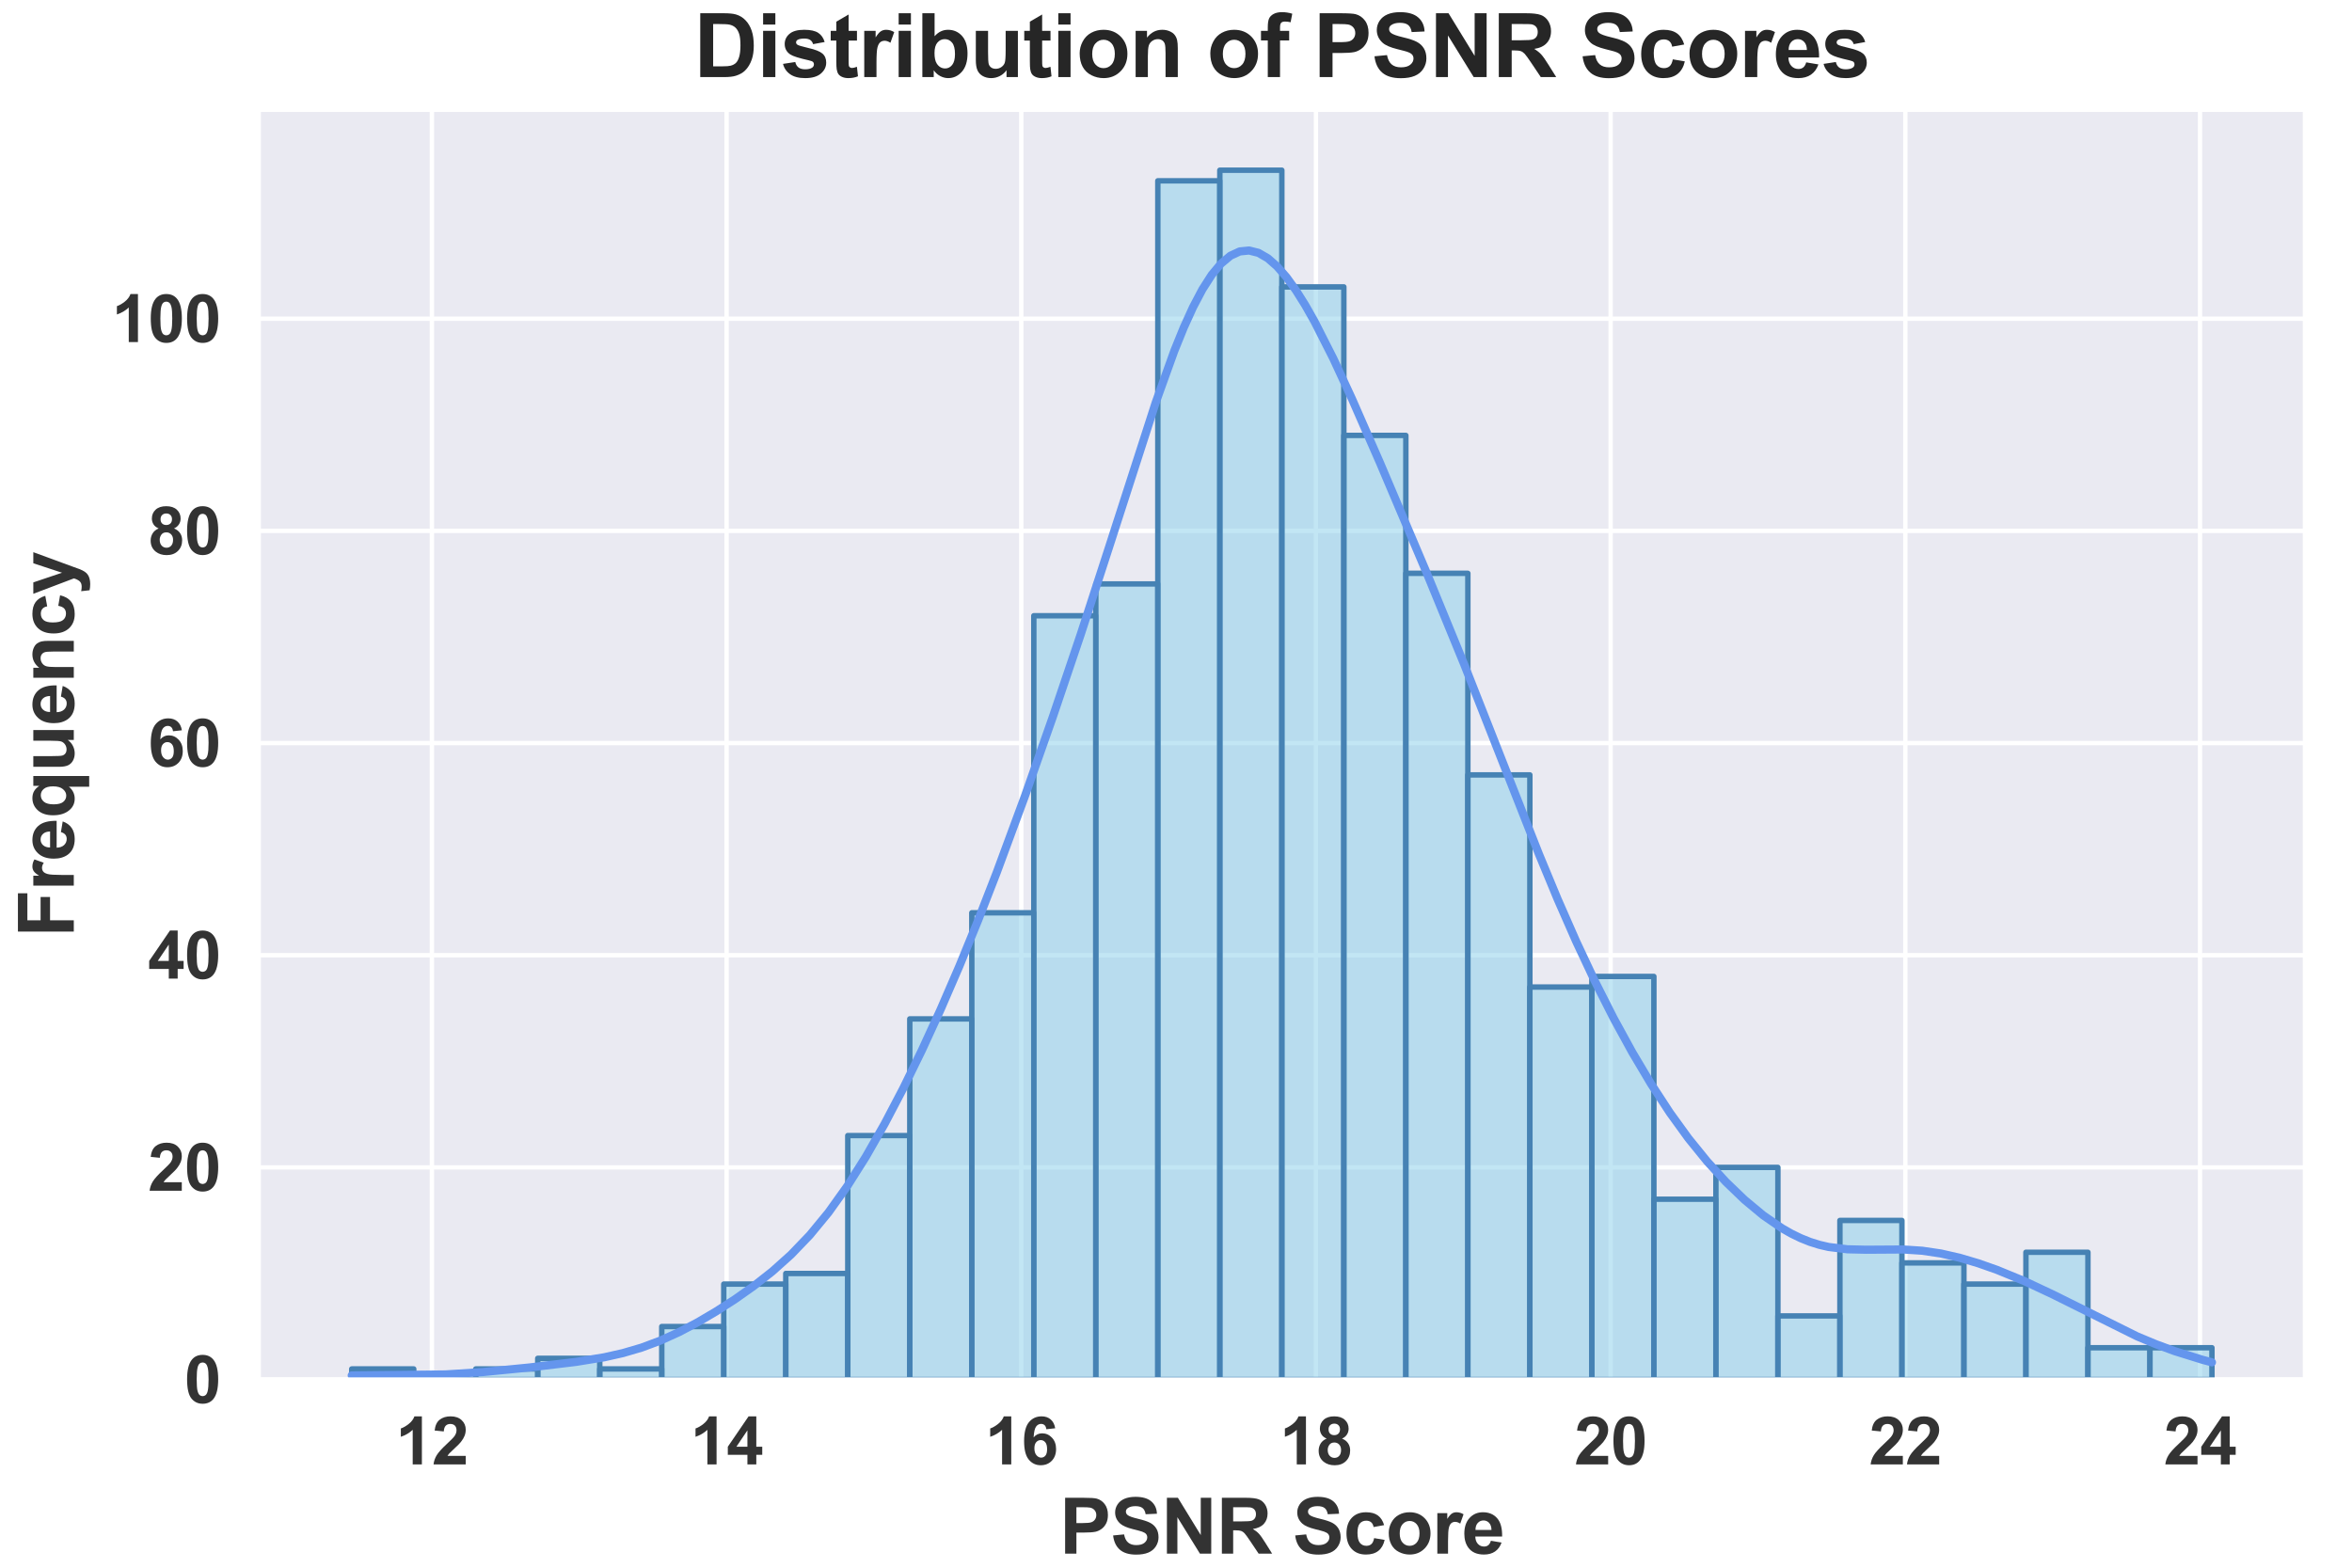 <?xml version="1.0" encoding="utf-8" standalone="no"?>
<!DOCTYPE svg PUBLIC "-//W3C//DTD SVG 1.1//EN"
  "http://www.w3.org/Graphics/SVG/1.1/DTD/svg11.dtd">
<svg xmlns:xlink="http://www.w3.org/1999/xlink" width="432pt" height="288pt" viewBox="0 0 432 288" xmlns="http://www.w3.org/2000/svg" version="1.1">
 <defs>
  <style type="text/css">*{stroke-linejoin: round; stroke-linecap: butt}</style>
 </defs>
 <g id="figure_1">
  <g id="patch_1">
   <path d="M 0 288 
L 432 288 
L 432 0 
L 0 0 
z
" style="fill: #ffffff"/>
  </g>
  <g id="axes_1">
   <g id="patch_2">
    <path d="M 47.52 253.44 
L 423.36 253.44 
L 423.36 20.16 
L 47.52 20.16 
z
" style="fill: #eaeaf2"/>
   </g>
   <g id="matplotlib.axis_1">
    <g id="xtick_1">
     <g id="line2d_1">
      <path d="M 79.326 253.44 
L 79.326 20.16 
" clip-path="url(#p039b21b99e)" style="fill: none; stroke: #ffffff; stroke-width: 0.8; stroke-linecap: round"/>
     </g>
     <g id="text_1">
      <!-- 12 -->
      <g style="fill: #333333" transform="translate(72.652 269.029) scale(0.12 -0.12)">
       <defs>
        <path id="Arial-BoldMT-31" d="M 2519 0 
L 1641 0 
L 1641 3309 
Q 1159 2859 506 2644 
L 506 3441 
Q 850 3553 1253 3867 
Q 1656 4181 1806 4600 
L 2519 4600 
L 2519 0 
z
" transform="scale(0.016)"/>
        <path id="Arial-BoldMT-32" d="M 3238 816 
L 3238 0 
L 159 0 
Q 209 463 459 877 
Q 709 1291 1447 1975 
Q 2041 2528 2175 2725 
Q 2356 2997 2356 3263 
Q 2356 3556 2198 3714 
Q 2041 3872 1763 3872 
Q 1488 3872 1325 3706 
Q 1163 3541 1138 3156 
L 263 3244 
Q 341 3969 753 4284 
Q 1166 4600 1784 4600 
Q 2463 4600 2850 4234 
Q 3238 3869 3238 3325 
Q 3238 3016 3127 2736 
Q 3016 2456 2775 2150 
Q 2616 1947 2200 1565 
Q 1784 1184 1673 1059 
Q 1563 934 1494 816 
L 3238 816 
z
" transform="scale(0.016)"/>
       </defs>
       <use xlink:href="#Arial-BoldMT-31"/>
       <use xlink:href="#Arial-BoldMT-32" x="55.615"/>
      </g>
     </g>
    </g>
    <g id="xtick_2">
     <g id="line2d_2">
      <path d="M 133.452 253.44 
L 133.452 20.16 
" clip-path="url(#p039b21b99e)" style="fill: none; stroke: #ffffff; stroke-width: 0.8; stroke-linecap: round"/>
     </g>
     <g id="text_2">
      <!-- 14 -->
      <g style="fill: #333333" transform="translate(126.778 269.029) scale(0.12 -0.12)">
       <defs>
        <path id="Arial-BoldMT-34" d="M 1994 0 
L 1994 922 
L 119 922 
L 119 1691 
L 2106 4600 
L 2844 4600 
L 2844 1694 
L 3413 1694 
L 3413 922 
L 2844 922 
L 2844 0 
L 1994 0 
z
M 1994 1694 
L 1994 3259 
L 941 1694 
L 1994 1694 
z
" transform="scale(0.016)"/>
       </defs>
       <use xlink:href="#Arial-BoldMT-31"/>
       <use xlink:href="#Arial-BoldMT-34" x="55.615"/>
      </g>
     </g>
    </g>
    <g id="xtick_3">
     <g id="line2d_3">
      <path d="M 187.578 253.44 
L 187.578 20.16 
" clip-path="url(#p039b21b99e)" style="fill: none; stroke: #ffffff; stroke-width: 0.8; stroke-linecap: round"/>
     </g>
     <g id="text_3">
      <!-- 16 -->
      <g style="fill: #333333" transform="translate(180.905 269.029) scale(0.12 -0.12)">
       <defs>
        <path id="Arial-BoldMT-36" d="M 3247 3459 
L 2397 3366 
Q 2366 3628 2234 3753 
Q 2103 3878 1894 3878 
Q 1616 3878 1423 3628 
Q 1231 3378 1181 2588 
Q 1509 2975 1997 2975 
Q 2547 2975 2939 2556 
Q 3331 2138 3331 1475 
Q 3331 772 2918 347 
Q 2506 -78 1859 -78 
Q 1166 -78 719 461 
Q 272 1000 272 2228 
Q 272 3488 737 4044 
Q 1203 4600 1947 4600 
Q 2469 4600 2811 4308 
Q 3153 4016 3247 3459 
z
M 1256 1544 
Q 1256 1116 1453 883 
Q 1650 650 1903 650 
Q 2147 650 2309 840 
Q 2472 1031 2472 1466 
Q 2472 1913 2297 2120 
Q 2122 2328 1859 2328 
Q 1606 2328 1431 2129 
Q 1256 1931 1256 1544 
z
" transform="scale(0.016)"/>
       </defs>
       <use xlink:href="#Arial-BoldMT-31"/>
       <use xlink:href="#Arial-BoldMT-36" x="55.615"/>
      </g>
     </g>
    </g>
    <g id="xtick_4">
     <g id="line2d_4">
      <path d="M 241.704 253.44 
L 241.704 20.16 
" clip-path="url(#p039b21b99e)" style="fill: none; stroke: #ffffff; stroke-width: 0.8; stroke-linecap: round"/>
     </g>
     <g id="text_4">
      <!-- 18 -->
      <g style="fill: #333333" transform="translate(235.031 269.029) scale(0.12 -0.12)">
       <defs>
        <path id="Arial-BoldMT-38" d="M 1025 2472 
Q 684 2616 529 2867 
Q 375 3119 375 3419 
Q 375 3931 733 4265 
Q 1091 4600 1750 4600 
Q 2403 4600 2764 4265 
Q 3125 3931 3125 3419 
Q 3125 3100 2959 2851 
Q 2794 2603 2494 2472 
Q 2875 2319 3073 2025 
Q 3272 1731 3272 1347 
Q 3272 713 2867 316 
Q 2463 -81 1791 -81 
Q 1166 -81 750 247 
Q 259 634 259 1309 
Q 259 1681 443 1992 
Q 628 2303 1025 2472 
z
M 1206 3356 
Q 1206 3094 1354 2947 
Q 1503 2800 1750 2800 
Q 2000 2800 2150 2948 
Q 2300 3097 2300 3359 
Q 2300 3606 2151 3754 
Q 2003 3903 1759 3903 
Q 1506 3903 1356 3753 
Q 1206 3603 1206 3356 
z
M 1125 1394 
Q 1125 1031 1311 828 
Q 1497 625 1775 625 
Q 2047 625 2225 820 
Q 2403 1016 2403 1384 
Q 2403 1706 2222 1901 
Q 2041 2097 1763 2097 
Q 1441 2097 1283 1875 
Q 1125 1653 1125 1394 
z
" transform="scale(0.016)"/>
       </defs>
       <use xlink:href="#Arial-BoldMT-31"/>
       <use xlink:href="#Arial-BoldMT-38" x="55.615"/>
      </g>
     </g>
    </g>
    <g id="xtick_5">
     <g id="line2d_5">
      <path d="M 295.83 253.44 
L 295.83 20.16 
" clip-path="url(#p039b21b99e)" style="fill: none; stroke: #ffffff; stroke-width: 0.8; stroke-linecap: round"/>
     </g>
     <g id="text_5">
      <!-- 20 -->
      <g style="fill: #333333" transform="translate(289.157 269.029) scale(0.12 -0.12)">
       <defs>
        <path id="Arial-BoldMT-30" d="M 1756 4600 
Q 2422 4600 2797 4125 
Q 3244 3563 3244 2259 
Q 3244 959 2794 391 
Q 2422 -78 1756 -78 
Q 1088 -78 678 436 
Q 269 950 269 2269 
Q 269 3563 719 4131 
Q 1091 4600 1756 4600 
z
M 1756 3872 
Q 1597 3872 1472 3770 
Q 1347 3669 1278 3406 
Q 1188 3066 1188 2259 
Q 1188 1453 1269 1151 
Q 1350 850 1473 750 
Q 1597 650 1756 650 
Q 1916 650 2041 751 
Q 2166 853 2234 1116 
Q 2325 1453 2325 2259 
Q 2325 3066 2244 3367 
Q 2163 3669 2039 3770 
Q 1916 3872 1756 3872 
z
" transform="scale(0.016)"/>
       </defs>
       <use xlink:href="#Arial-BoldMT-32"/>
       <use xlink:href="#Arial-BoldMT-30" x="55.615"/>
      </g>
     </g>
    </g>
    <g id="xtick_6">
     <g id="line2d_6">
      <path d="M 349.956 253.44 
L 349.956 20.16 
" clip-path="url(#p039b21b99e)" style="fill: none; stroke: #ffffff; stroke-width: 0.8; stroke-linecap: round"/>
     </g>
     <g id="text_6">
      <!-- 22 -->
      <g style="fill: #333333" transform="translate(343.283 269.029) scale(0.12 -0.12)">
       <use xlink:href="#Arial-BoldMT-32"/>
       <use xlink:href="#Arial-BoldMT-32" x="55.615"/>
      </g>
     </g>
    </g>
    <g id="xtick_7">
     <g id="line2d_7">
      <path d="M 404.082 253.44 
L 404.082 20.16 
" clip-path="url(#p039b21b99e)" style="fill: none; stroke: #ffffff; stroke-width: 0.8; stroke-linecap: round"/>
     </g>
     <g id="text_7">
      <!-- 24 -->
      <g style="fill: #333333" transform="translate(397.409 269.029) scale(0.12 -0.12)">
       <use xlink:href="#Arial-BoldMT-32"/>
       <use xlink:href="#Arial-BoldMT-34" x="55.615"/>
      </g>
     </g>
    </g>
    <g id="text_8">
     <!-- PSNR Score -->
     <g style="fill: #333333" transform="translate(194.592 285.418) scale(0.14 -0.14)">
      <defs>
       <path id="Arial-BoldMT-50" d="M 466 0 
L 466 4581 
L 1950 4581 
Q 2794 4581 3050 4513 
Q 3444 4409 3709 4064 
Q 3975 3719 3975 3172 
Q 3975 2750 3822 2462 
Q 3669 2175 3433 2011 
Q 3197 1847 2953 1794 
Q 2622 1728 1994 1728 
L 1391 1728 
L 1391 0 
L 466 0 
z
M 1391 3806 
L 1391 2506 
L 1897 2506 
Q 2444 2506 2628 2578 
Q 2813 2650 2917 2803 
Q 3022 2956 3022 3159 
Q 3022 3409 2875 3571 
Q 2728 3734 2503 3775 
Q 2338 3806 1838 3806 
L 1391 3806 
z
" transform="scale(0.016)"/>
       <path id="Arial-BoldMT-53" d="M 231 1491 
L 1131 1578 
Q 1213 1125 1461 912 
Q 1709 700 2131 700 
Q 2578 700 2804 889 
Q 3031 1078 3031 1331 
Q 3031 1494 2936 1608 
Q 2841 1722 2603 1806 
Q 2441 1863 1863 2006 
Q 1119 2191 819 2459 
Q 397 2838 397 3381 
Q 397 3731 595 4036 
Q 794 4341 1167 4500 
Q 1541 4659 2069 4659 
Q 2931 4659 3367 4281 
Q 3803 3903 3825 3272 
L 2900 3231 
Q 2841 3584 2645 3739 
Q 2450 3894 2059 3894 
Q 1656 3894 1428 3728 
Q 1281 3622 1281 3444 
Q 1281 3281 1419 3166 
Q 1594 3019 2269 2859 
Q 2944 2700 3267 2529 
Q 3591 2359 3773 2064 
Q 3956 1769 3956 1334 
Q 3956 941 3737 597 
Q 3519 253 3119 86 
Q 2719 -81 2122 -81 
Q 1253 -81 787 320 
Q 322 722 231 1491 
z
" transform="scale(0.016)"/>
       <path id="Arial-BoldMT-4e" d="M 475 0 
L 475 4581 
L 1375 4581 
L 3250 1522 
L 3250 4581 
L 4109 4581 
L 4109 0 
L 3181 0 
L 1334 2988 
L 1334 0 
L 475 0 
z
" transform="scale(0.016)"/>
       <path id="Arial-BoldMT-52" d="M 469 0 
L 469 4581 
L 2416 4581 
Q 3150 4581 3483 4457 
Q 3816 4334 4016 4018 
Q 4216 3703 4216 3297 
Q 4216 2781 3912 2445 
Q 3609 2109 3006 2022 
Q 3306 1847 3501 1637 
Q 3697 1428 4028 894 
L 4588 0 
L 3481 0 
L 2813 997 
Q 2456 1531 2325 1670 
Q 2194 1809 2047 1861 
Q 1900 1913 1581 1913 
L 1394 1913 
L 1394 0 
L 469 0 
z
M 1394 2644 
L 2078 2644 
Q 2744 2644 2909 2700 
Q 3075 2756 3169 2893 
Q 3263 3031 3263 3238 
Q 3263 3469 3139 3611 
Q 3016 3753 2791 3791 
Q 2678 3806 2116 3806 
L 1394 3806 
L 1394 2644 
z
" transform="scale(0.016)"/>
       <path id="Arial-BoldMT-20" transform="scale(0.016)"/>
       <path id="Arial-BoldMT-63" d="M 3353 2338 
L 2488 2181 
Q 2444 2441 2289 2572 
Q 2134 2703 1888 2703 
Q 1559 2703 1364 2476 
Q 1169 2250 1169 1719 
Q 1169 1128 1367 884 
Q 1566 641 1900 641 
Q 2150 641 2309 783 
Q 2469 925 2534 1272 
L 3397 1125 
Q 3263 531 2881 228 
Q 2500 -75 1859 -75 
Q 1131 -75 698 384 
Q 266 844 266 1656 
Q 266 2478 700 2936 
Q 1134 3394 1875 3394 
Q 2481 3394 2839 3133 
Q 3197 2872 3353 2338 
z
" transform="scale(0.016)"/>
       <path id="Arial-BoldMT-6f" d="M 256 1706 
Q 256 2144 472 2553 
Q 688 2963 1083 3178 
Q 1478 3394 1966 3394 
Q 2719 3394 3200 2905 
Q 3681 2416 3681 1669 
Q 3681 916 3195 420 
Q 2709 -75 1972 -75 
Q 1516 -75 1102 131 
Q 688 338 472 736 
Q 256 1134 256 1706 
z
M 1156 1659 
Q 1156 1166 1390 903 
Q 1625 641 1969 641 
Q 2313 641 2545 903 
Q 2778 1166 2778 1666 
Q 2778 2153 2545 2415 
Q 2313 2678 1969 2678 
Q 1625 2678 1390 2415 
Q 1156 2153 1156 1659 
z
" transform="scale(0.016)"/>
       <path id="Arial-BoldMT-72" d="M 1300 0 
L 422 0 
L 422 3319 
L 1238 3319 
L 1238 2847 
Q 1447 3181 1614 3287 
Q 1781 3394 1994 3394 
Q 2294 3394 2572 3228 
L 2300 2463 
Q 2078 2606 1888 2606 
Q 1703 2606 1575 2504 
Q 1447 2403 1373 2137 
Q 1300 1872 1300 1025 
L 1300 0 
z
" transform="scale(0.016)"/>
       <path id="Arial-BoldMT-65" d="M 2381 1056 
L 3256 909 
Q 3088 428 2723 176 
Q 2359 -75 1813 -75 
Q 947 -75 531 491 
Q 203 944 203 1634 
Q 203 2459 634 2926 
Q 1066 3394 1725 3394 
Q 2466 3394 2894 2905 
Q 3322 2416 3303 1406 
L 1103 1406 
Q 1113 1016 1316 798 
Q 1519 581 1822 581 
Q 2028 581 2168 693 
Q 2309 806 2381 1056 
z
M 2431 1944 
Q 2422 2325 2234 2523 
Q 2047 2722 1778 2722 
Q 1491 2722 1303 2513 
Q 1116 2303 1119 1944 
L 2431 1944 
z
" transform="scale(0.016)"/>
      </defs>
      <use xlink:href="#Arial-BoldMT-50"/>
      <use xlink:href="#Arial-BoldMT-53" x="66.699"/>
      <use xlink:href="#Arial-BoldMT-4e" x="133.398"/>
      <use xlink:href="#Arial-BoldMT-52" x="205.615"/>
      <use xlink:href="#Arial-BoldMT-20" x="277.832"/>
      <use xlink:href="#Arial-BoldMT-53" x="305.615"/>
      <use xlink:href="#Arial-BoldMT-63" x="372.314"/>
      <use xlink:href="#Arial-BoldMT-6f" x="427.93"/>
      <use xlink:href="#Arial-BoldMT-72" x="489.014"/>
      <use xlink:href="#Arial-BoldMT-65" x="527.93"/>
     </g>
    </g>
   </g>
   <g id="matplotlib.axis_2">
    <g id="ytick_1">
     <g id="line2d_8">
      <path d="M 47.52 253.44 
L 423.36 253.44 
" clip-path="url(#p039b21b99e)" style="fill: none; stroke: #ffffff; stroke-width: 0.8; stroke-linecap: round"/>
     </g>
     <g id="text_9">
      <!-- 0 -->
      <g style="fill: #333333" transform="translate(33.847 257.735) scale(0.12 -0.12)">
       <use xlink:href="#Arial-BoldMT-30"/>
      </g>
     </g>
    </g>
    <g id="ytick_2">
     <g id="line2d_9">
      <path d="M 47.52 214.463 
L 423.36 214.463 
" clip-path="url(#p039b21b99e)" style="fill: none; stroke: #ffffff; stroke-width: 0.8; stroke-linecap: round"/>
     </g>
     <g id="text_10">
      <!-- 20 -->
      <g style="fill: #333333" transform="translate(27.174 218.757) scale(0.12 -0.12)">
       <use xlink:href="#Arial-BoldMT-32"/>
       <use xlink:href="#Arial-BoldMT-30" x="55.615"/>
      </g>
     </g>
    </g>
    <g id="ytick_3">
     <g id="line2d_10">
      <path d="M 47.52 175.485 
L 423.36 175.485 
" clip-path="url(#p039b21b99e)" style="fill: none; stroke: #ffffff; stroke-width: 0.8; stroke-linecap: round"/>
     </g>
     <g id="text_11">
      <!-- 40 -->
      <g style="fill: #333333" transform="translate(27.174 179.78) scale(0.12 -0.12)">
       <use xlink:href="#Arial-BoldMT-34"/>
       <use xlink:href="#Arial-BoldMT-30" x="55.615"/>
      </g>
     </g>
    </g>
    <g id="ytick_4">
     <g id="line2d_11">
      <path d="M 47.52 136.508 
L 423.36 136.508 
" clip-path="url(#p039b21b99e)" style="fill: none; stroke: #ffffff; stroke-width: 0.8; stroke-linecap: round"/>
     </g>
     <g id="text_12">
      <!-- 60 -->
      <g style="fill: #333333" transform="translate(27.174 140.802) scale(0.12 -0.12)">
       <use xlink:href="#Arial-BoldMT-36"/>
       <use xlink:href="#Arial-BoldMT-30" x="55.615"/>
      </g>
     </g>
    </g>
    <g id="ytick_5">
     <g id="line2d_12">
      <path d="M 47.52 97.53 
L 423.36 97.53 
" clip-path="url(#p039b21b99e)" style="fill: none; stroke: #ffffff; stroke-width: 0.8; stroke-linecap: round"/>
     </g>
     <g id="text_13">
      <!-- 80 -->
      <g style="fill: #333333" transform="translate(27.174 101.825) scale(0.12 -0.12)">
       <use xlink:href="#Arial-BoldMT-38"/>
       <use xlink:href="#Arial-BoldMT-30" x="55.615"/>
      </g>
     </g>
    </g>
    <g id="ytick_6">
     <g id="line2d_13">
      <path d="M 47.52 58.553 
L 423.36 58.553 
" clip-path="url(#p039b21b99e)" style="fill: none; stroke: #ffffff; stroke-width: 0.8; stroke-linecap: round"/>
     </g>
     <g id="text_14">
      <!-- 100 -->
      <g style="fill: #333333" transform="translate(20.501 62.847) scale(0.12 -0.12)">
       <use xlink:href="#Arial-BoldMT-31"/>
       <use xlink:href="#Arial-BoldMT-30" x="55.615"/>
       <use xlink:href="#Arial-BoldMT-30" x="111.23"/>
      </g>
     </g>
    </g>
    <g id="text_15">
     <!-- Frequency -->
     <g style="fill: #333333" transform="translate(13.554 172.197) rotate(-90) scale(0.14 -0.14)">
      <defs>
       <path id="Arial-BoldMT-46" d="M 472 0 
L 472 4581 
L 3613 4581 
L 3613 3806 
L 1397 3806 
L 1397 2722 
L 3309 2722 
L 3309 1947 
L 1397 1947 
L 1397 0 
L 472 0 
z
" transform="scale(0.016)"/>
       <path id="Arial-BoldMT-71" d="M 2628 -1263 
L 2628 406 
Q 2456 184 2200 54 
Q 1944 -75 1647 -75 
Q 1081 -75 716 350 
Q 284 847 284 1697 
Q 284 2497 689 2945 
Q 1094 3394 1694 3394 
Q 2025 3394 2267 3253 
Q 2509 3113 2697 2828 
L 2697 3319 
L 3506 3319 
L 3506 -1263 
L 2628 -1263 
z
M 2656 1700 
Q 2656 2209 2448 2457 
Q 2241 2706 1928 2706 
Q 1609 2706 1395 2453 
Q 1181 2200 1181 1650 
Q 1181 1103 1387 861 
Q 1594 619 1897 619 
Q 2200 619 2428 891 
Q 2656 1163 2656 1700 
z
" transform="scale(0.016)"/>
       <path id="Arial-BoldMT-75" d="M 2644 0 
L 2644 497 
Q 2463 231 2167 78 
Q 1872 -75 1544 -75 
Q 1209 -75 943 72 
Q 678 219 559 484 
Q 441 750 441 1219 
L 441 3319 
L 1319 3319 
L 1319 1794 
Q 1319 1094 1367 936 
Q 1416 778 1544 686 
Q 1672 594 1869 594 
Q 2094 594 2272 717 
Q 2450 841 2515 1023 
Q 2581 1206 2581 1919 
L 2581 3319 
L 3459 3319 
L 3459 0 
L 2644 0 
z
" transform="scale(0.016)"/>
       <path id="Arial-BoldMT-6e" d="M 3478 0 
L 2600 0 
L 2600 1694 
Q 2600 2231 2544 2389 
Q 2488 2547 2361 2634 
Q 2234 2722 2056 2722 
Q 1828 2722 1647 2597 
Q 1466 2472 1398 2265 
Q 1331 2059 1331 1503 
L 1331 0 
L 453 0 
L 453 3319 
L 1269 3319 
L 1269 2831 
Q 1703 3394 2363 3394 
Q 2653 3394 2893 3289 
Q 3134 3184 3257 3021 
Q 3381 2859 3429 2653 
Q 3478 2447 3478 2063 
L 3478 0 
z
" transform="scale(0.016)"/>
       <path id="Arial-BoldMT-79" d="M 44 3319 
L 978 3319 
L 1772 963 
L 2547 3319 
L 3456 3319 
L 2284 125 
L 2075 -453 
Q 1959 -744 1854 -897 
Q 1750 -1050 1614 -1145 
Q 1478 -1241 1279 -1294 
Q 1081 -1347 831 -1347 
Q 578 -1347 334 -1294 
L 256 -606 
Q 463 -647 628 -647 
Q 934 -647 1081 -467 
Q 1228 -288 1306 -9 
L 44 3319 
z
" transform="scale(0.016)"/>
      </defs>
      <use xlink:href="#Arial-BoldMT-46"/>
      <use xlink:href="#Arial-BoldMT-72" x="61.084"/>
      <use xlink:href="#Arial-BoldMT-65" x="100"/>
      <use xlink:href="#Arial-BoldMT-71" x="155.615"/>
      <use xlink:href="#Arial-BoldMT-75" x="216.699"/>
      <use xlink:href="#Arial-BoldMT-65" x="277.783"/>
      <use xlink:href="#Arial-BoldMT-6e" x="333.398"/>
      <use xlink:href="#Arial-BoldMT-63" x="394.482"/>
      <use xlink:href="#Arial-BoldMT-79" x="450.098"/>
     </g>
    </g>
   </g>
   <g id="patch_3">
    <path d="M 64.604 253.44 
L 75.993 253.44 
L 75.993 251.491 
L 64.604 251.491 
z
" clip-path="url(#p039b21b99e)" style="fill: #87ceeb; fill-opacity: 0.5; stroke: #4682b4; stroke-linejoin: miter"/>
   </g>
   <g id="patch_4">
    <path d="M 75.993 253.44 
L 87.382 253.44 
L 87.382 253.44 
L 75.993 253.44 
z
" clip-path="url(#p039b21b99e)" style="fill: #87ceeb; fill-opacity: 0.5; stroke: #4682b4; stroke-linejoin: miter"/>
   </g>
   <g id="patch_5">
    <path d="M 87.382 253.44 
L 98.771 253.44 
L 98.771 251.491 
L 87.382 251.491 
z
" clip-path="url(#p039b21b99e)" style="fill: #87ceeb; fill-opacity: 0.5; stroke: #4682b4; stroke-linejoin: miter"/>
   </g>
   <g id="patch_6">
    <path d="M 98.771 253.44 
L 110.16 253.44 
L 110.16 249.542 
L 98.771 249.542 
z
" clip-path="url(#p039b21b99e)" style="fill: #87ceeb; fill-opacity: 0.5; stroke: #4682b4; stroke-linejoin: miter"/>
   </g>
   <g id="patch_7">
    <path d="M 110.16 253.44 
L 121.549 253.44 
L 121.549 251.491 
L 110.16 251.491 
z
" clip-path="url(#p039b21b99e)" style="fill: #87ceeb; fill-opacity: 0.5; stroke: #4682b4; stroke-linejoin: miter"/>
   </g>
   <g id="patch_8">
    <path d="M 121.549 253.44 
L 132.938 253.44 
L 132.938 243.696 
L 121.549 243.696 
z
" clip-path="url(#p039b21b99e)" style="fill: #87ceeb; fill-opacity: 0.5; stroke: #4682b4; stroke-linejoin: miter"/>
   </g>
   <g id="patch_9">
    <path d="M 132.938 253.44 
L 144.327 253.44 
L 144.327 235.9 
L 132.938 235.9 
z
" clip-path="url(#p039b21b99e)" style="fill: #87ceeb; fill-opacity: 0.5; stroke: #4682b4; stroke-linejoin: miter"/>
   </g>
   <g id="patch_10">
    <path d="M 144.327 253.44 
L 155.716 253.44 
L 155.716 233.951 
L 144.327 233.951 
z
" clip-path="url(#p039b21b99e)" style="fill: #87ceeb; fill-opacity: 0.5; stroke: #4682b4; stroke-linejoin: miter"/>
   </g>
   <g id="patch_11">
    <path d="M 155.716 253.44 
L 167.105 253.44 
L 167.105 208.616 
L 155.716 208.616 
z
" clip-path="url(#p039b21b99e)" style="fill: #87ceeb; fill-opacity: 0.5; stroke: #4682b4; stroke-linejoin: miter"/>
   </g>
   <g id="patch_12">
    <path d="M 167.105 253.44 
L 178.495 253.44 
L 178.495 187.178 
L 167.105 187.178 
z
" clip-path="url(#p039b21b99e)" style="fill: #87ceeb; fill-opacity: 0.5; stroke: #4682b4; stroke-linejoin: miter"/>
   </g>
   <g id="patch_13">
    <path d="M 178.495 253.44 
L 189.884 253.44 
L 189.884 167.69 
L 178.495 167.69 
z
" clip-path="url(#p039b21b99e)" style="fill: #87ceeb; fill-opacity: 0.5; stroke: #4682b4; stroke-linejoin: miter"/>
   </g>
   <g id="patch_14">
    <path d="M 189.884 253.44 
L 201.273 253.44 
L 201.273 113.121 
L 189.884 113.121 
z
" clip-path="url(#p039b21b99e)" style="fill: #87ceeb; fill-opacity: 0.5; stroke: #4682b4; stroke-linejoin: miter"/>
   </g>
   <g id="patch_15">
    <path d="M 201.273 253.44 
L 212.662 253.44 
L 212.662 107.275 
L 201.273 107.275 
z
" clip-path="url(#p039b21b99e)" style="fill: #87ceeb; fill-opacity: 0.5; stroke: #4682b4; stroke-linejoin: miter"/>
   </g>
   <g id="patch_16">
    <path d="M 212.662 253.44 
L 224.051 253.44 
L 224.051 33.217 
L 212.662 33.217 
z
" clip-path="url(#p039b21b99e)" style="fill: #87ceeb; fill-opacity: 0.5; stroke: #4682b4; stroke-linejoin: miter"/>
   </g>
   <g id="patch_17">
    <path d="M 224.051 253.44 
L 235.44 253.44 
L 235.44 31.269 
L 224.051 31.269 
z
" clip-path="url(#p039b21b99e)" style="fill: #87ceeb; fill-opacity: 0.5; stroke: #4682b4; stroke-linejoin: miter"/>
   </g>
   <g id="patch_18">
    <path d="M 235.44 253.44 
L 246.829 253.44 
L 246.829 52.706 
L 235.44 52.706 
z
" clip-path="url(#p039b21b99e)" style="fill: #87ceeb; fill-opacity: 0.5; stroke: #4682b4; stroke-linejoin: miter"/>
   </g>
   <g id="patch_19">
    <path d="M 246.829 253.44 
L 258.218 253.44 
L 258.218 79.99 
L 246.829 79.99 
z
" clip-path="url(#p039b21b99e)" style="fill: #87ceeb; fill-opacity: 0.5; stroke: #4682b4; stroke-linejoin: miter"/>
   </g>
   <g id="patch_20">
    <path d="M 258.218 253.44 
L 269.607 253.44 
L 269.607 105.326 
L 258.218 105.326 
z
" clip-path="url(#p039b21b99e)" style="fill: #87ceeb; fill-opacity: 0.5; stroke: #4682b4; stroke-linejoin: miter"/>
   </g>
   <g id="patch_21">
    <path d="M 269.607 253.44 
L 280.996 253.44 
L 280.996 142.354 
L 269.607 142.354 
z
" clip-path="url(#p039b21b99e)" style="fill: #87ceeb; fill-opacity: 0.5; stroke: #4682b4; stroke-linejoin: miter"/>
   </g>
   <g id="patch_22">
    <path d="M 280.996 253.44 
L 292.385 253.44 
L 292.385 181.332 
L 280.996 181.332 
z
" clip-path="url(#p039b21b99e)" style="fill: #87ceeb; fill-opacity: 0.5; stroke: #4682b4; stroke-linejoin: miter"/>
   </g>
   <g id="patch_23">
    <path d="M 292.385 253.44 
L 303.775 253.44 
L 303.775 179.383 
L 292.385 179.383 
z
" clip-path="url(#p039b21b99e)" style="fill: #87ceeb; fill-opacity: 0.5; stroke: #4682b4; stroke-linejoin: miter"/>
   </g>
   <g id="patch_24">
    <path d="M 303.775 253.44 
L 315.164 253.44 
L 315.164 220.309 
L 303.775 220.309 
z
" clip-path="url(#p039b21b99e)" style="fill: #87ceeb; fill-opacity: 0.5; stroke: #4682b4; stroke-linejoin: miter"/>
   </g>
   <g id="patch_25">
    <path d="M 315.164 253.44 
L 326.553 253.44 
L 326.553 214.463 
L 315.164 214.463 
z
" clip-path="url(#p039b21b99e)" style="fill: #87ceeb; fill-opacity: 0.5; stroke: #4682b4; stroke-linejoin: miter"/>
   </g>
   <g id="patch_26">
    <path d="M 326.553 253.44 
L 337.942 253.44 
L 337.942 241.747 
L 326.553 241.747 
z
" clip-path="url(#p039b21b99e)" style="fill: #87ceeb; fill-opacity: 0.5; stroke: #4682b4; stroke-linejoin: miter"/>
   </g>
   <g id="patch_27">
    <path d="M 337.942 253.44 
L 349.331 253.44 
L 349.331 224.207 
L 337.942 224.207 
z
" clip-path="url(#p039b21b99e)" style="fill: #87ceeb; fill-opacity: 0.5; stroke: #4682b4; stroke-linejoin: miter"/>
   </g>
   <g id="patch_28">
    <path d="M 349.331 253.44 
L 360.72 253.44 
L 360.72 232.002 
L 349.331 232.002 
z
" clip-path="url(#p039b21b99e)" style="fill: #87ceeb; fill-opacity: 0.5; stroke: #4682b4; stroke-linejoin: miter"/>
   </g>
   <g id="patch_29">
    <path d="M 360.72 253.44 
L 372.109 253.44 
L 372.109 235.9 
L 360.72 235.9 
z
" clip-path="url(#p039b21b99e)" style="fill: #87ceeb; fill-opacity: 0.5; stroke: #4682b4; stroke-linejoin: miter"/>
   </g>
   <g id="patch_30">
    <path d="M 372.109 253.44 
L 383.498 253.44 
L 383.498 230.054 
L 372.109 230.054 
z
" clip-path="url(#p039b21b99e)" style="fill: #87ceeb; fill-opacity: 0.5; stroke: #4682b4; stroke-linejoin: miter"/>
   </g>
   <g id="patch_31">
    <path d="M 383.498 253.44 
L 394.887 253.44 
L 394.887 247.593 
L 383.498 247.593 
z
" clip-path="url(#p039b21b99e)" style="fill: #87ceeb; fill-opacity: 0.5; stroke: #4682b4; stroke-linejoin: miter"/>
   </g>
   <g id="patch_32">
    <path d="M 394.887 253.44 
L 406.276 253.44 
L 406.276 247.593 
L 394.887 247.593 
z
" clip-path="url(#p039b21b99e)" style="fill: #87ceeb; fill-opacity: 0.5; stroke: #4682b4; stroke-linejoin: miter"/>
   </g>
   <g id="line2d_14">
    <path d="M 64.604 252.681 
L 81.773 252.499 
L 88.641 252.067 
L 97.226 251.222 
L 105.81 250.191 
L 110.961 249.351 
L 114.395 248.581 
L 117.829 247.574 
L 121.263 246.294 
L 124.697 244.735 
L 128.131 242.925 
L 131.565 240.901 
L 134.999 238.686 
L 138.432 236.263 
L 141.866 233.564 
L 145.3 230.484 
L 148.734 226.908 
L 152.168 222.741 
L 155.602 217.937 
L 159.036 212.503 
L 162.47 206.484 
L 165.904 199.938 
L 169.337 192.914 
L 172.771 185.434 
L 176.205 177.499 
L 179.639 169.109 
L 183.073 160.282 
L 188.224 146.33 
L 193.375 131.699 
L 198.526 116.466 
L 203.676 100.606 
L 212.261 73.984 
L 215.695 64.444 
L 217.412 60.207 
L 219.129 56.427 
L 220.846 53.169 
L 222.563 50.487 
L 224.28 48.418 
L 225.997 46.984 
L 227.714 46.189 
L 229.431 46.02 
L 231.148 46.452 
L 232.865 47.445 
L 234.582 48.955 
L 236.298 50.928 
L 238.015 53.31 
L 239.732 56.045 
L 241.449 59.079 
L 244.883 65.847 
L 248.317 73.261 
L 253.468 85.022 
L 262.053 105.264 
L 268.92 122.014 
L 275.788 139.466 
L 282.656 156.892 
L 286.09 165.177 
L 289.524 172.997 
L 292.958 180.299 
L 296.392 187.078 
L 299.826 193.352 
L 303.259 199.125 
L 306.693 204.388 
L 310.127 209.132 
L 313.561 213.366 
L 316.995 217.119 
L 320.429 220.422 
L 323.863 223.276 
L 327.297 225.642 
L 329.014 226.623 
L 330.731 227.459 
L 332.448 228.146 
L 334.165 228.685 
L 335.881 229.082 
L 339.315 229.508 
L 342.749 229.587 
L 349.617 229.544 
L 353.051 229.771 
L 356.485 230.277 
L 359.919 231.059 
L 363.353 232.077 
L 366.787 233.287 
L 371.937 235.402 
L 377.088 237.826 
L 392.541 245.509 
L 395.975 246.941 
L 399.409 248.21 
L 404.559 249.814 
L 406.276 250.272 
L 406.276 250.272 
" clip-path="url(#p039b21b99e)" style="fill: none; stroke: #6495ed; stroke-width: 1.5; stroke-linecap: round"/>
   </g>
   <g id="patch_33">
    <path d="M 47.52 253.44 
L 47.52 20.16 
" style="fill: none; stroke: #ffffff; stroke-width: 0.8; stroke-linejoin: miter; stroke-linecap: square"/>
   </g>
   <g id="patch_34">
    <path d="M 423.36 253.44 
L 423.36 20.16 
" style="fill: none; stroke: #ffffff; stroke-width: 0.8; stroke-linejoin: miter; stroke-linecap: square"/>
   </g>
   <g id="patch_35">
    <path d="M 47.52 253.44 
L 423.36 253.44 
" style="fill: none; stroke: #ffffff; stroke-width: 0.8; stroke-linejoin: miter; stroke-linecap: square"/>
   </g>
   <g id="patch_36">
    <path d="M 47.52 20.16 
L 423.36 20.16 
" style="fill: none; stroke: #ffffff; stroke-width: 0.8; stroke-linejoin: miter; stroke-linecap: square"/>
   </g>
   <g id="text_16">
    <!-- Distribution of PSNR Scores -->
    <g style="fill: #262626" transform="translate(127.433 14.16) scale(0.16 -0.16)">
     <defs>
      <path id="Arial-BoldMT-44" d="M 463 4581 
L 2153 4581 
Q 2725 4581 3025 4494 
Q 3428 4375 3715 4072 
Q 4003 3769 4153 3330 
Q 4303 2891 4303 2247 
Q 4303 1681 4163 1272 
Q 3991 772 3672 463 
Q 3431 228 3022 97 
Q 2716 0 2203 0 
L 463 0 
L 463 4581 
z
M 1388 3806 
L 1388 772 
L 2078 772 
Q 2466 772 2638 816 
Q 2863 872 3011 1006 
Q 3159 1141 3253 1448 
Q 3347 1756 3347 2288 
Q 3347 2819 3253 3103 
Q 3159 3388 2990 3547 
Q 2822 3706 2563 3763 
Q 2369 3806 1803 3806 
L 1388 3806 
z
" transform="scale(0.016)"/>
      <path id="Arial-BoldMT-69" d="M 459 3769 
L 459 4581 
L 1338 4581 
L 1338 3769 
L 459 3769 
z
M 459 0 
L 459 3319 
L 1338 3319 
L 1338 0 
L 459 0 
z
" transform="scale(0.016)"/>
      <path id="Arial-BoldMT-73" d="M 150 947 
L 1031 1081 
Q 1088 825 1259 692 
Q 1431 559 1741 559 
Q 2081 559 2253 684 
Q 2369 772 2369 919 
Q 2369 1019 2306 1084 
Q 2241 1147 2013 1200 
Q 950 1434 666 1628 
Q 272 1897 272 2375 
Q 272 2806 612 3100 
Q 953 3394 1669 3394 
Q 2350 3394 2681 3172 
Q 3013 2950 3138 2516 
L 2309 2363 
Q 2256 2556 2107 2659 
Q 1959 2763 1684 2763 
Q 1338 2763 1188 2666 
Q 1088 2597 1088 2488 
Q 1088 2394 1175 2328 
Q 1294 2241 1995 2081 
Q 2697 1922 2975 1691 
Q 3250 1456 3250 1038 
Q 3250 581 2869 253 
Q 2488 -75 1741 -75 
Q 1063 -75 667 200 
Q 272 475 150 947 
z
" transform="scale(0.016)"/>
      <path id="Arial-BoldMT-74" d="M 1981 3319 
L 1981 2619 
L 1381 2619 
L 1381 1281 
Q 1381 875 1398 808 
Q 1416 741 1477 697 
Q 1538 653 1625 653 
Q 1747 653 1978 738 
L 2053 56 
Q 1747 -75 1359 -75 
Q 1122 -75 931 4 
Q 741 84 652 211 
Q 563 338 528 553 
Q 500 706 500 1172 
L 500 2619 
L 97 2619 
L 97 3319 
L 500 3319 
L 500 3978 
L 1381 4491 
L 1381 3319 
L 1981 3319 
z
" transform="scale(0.016)"/>
      <path id="Arial-BoldMT-62" d="M 422 0 
L 422 4581 
L 1300 4581 
L 1300 2931 
Q 1706 3394 2263 3394 
Q 2869 3394 3266 2955 
Q 3663 2516 3663 1694 
Q 3663 844 3258 384 
Q 2853 -75 2275 -75 
Q 1991 -75 1714 67 
Q 1438 209 1238 488 
L 1238 0 
L 422 0 
z
M 1294 1731 
Q 1294 1216 1456 969 
Q 1684 619 2063 619 
Q 2353 619 2558 867 
Q 2763 1116 2763 1650 
Q 2763 2219 2556 2470 
Q 2350 2722 2028 2722 
Q 1713 2722 1503 2476 
Q 1294 2231 1294 1731 
z
" transform="scale(0.016)"/>
      <path id="Arial-BoldMT-66" d="M 75 3319 
L 563 3319 
L 563 3569 
Q 563 3988 652 4194 
Q 741 4400 980 4529 
Q 1219 4659 1584 4659 
Q 1959 4659 2319 4547 
L 2200 3934 
Q 1991 3984 1797 3984 
Q 1606 3984 1523 3895 
Q 1441 3806 1441 3553 
L 1441 3319 
L 2097 3319 
L 2097 2628 
L 1441 2628 
L 1441 0 
L 563 0 
L 563 2628 
L 75 2628 
L 75 3319 
z
" transform="scale(0.016)"/>
     </defs>
     <use xlink:href="#Arial-BoldMT-44"/>
     <use xlink:href="#Arial-BoldMT-69" x="72.217"/>
     <use xlink:href="#Arial-BoldMT-73" x="100"/>
     <use xlink:href="#Arial-BoldMT-74" x="155.615"/>
     <use xlink:href="#Arial-BoldMT-72" x="188.916"/>
     <use xlink:href="#Arial-BoldMT-69" x="227.832"/>
     <use xlink:href="#Arial-BoldMT-62" x="255.615"/>
     <use xlink:href="#Arial-BoldMT-75" x="316.699"/>
     <use xlink:href="#Arial-BoldMT-74" x="377.783"/>
     <use xlink:href="#Arial-BoldMT-69" x="411.084"/>
     <use xlink:href="#Arial-BoldMT-6f" x="438.867"/>
     <use xlink:href="#Arial-BoldMT-6e" x="499.951"/>
     <use xlink:href="#Arial-BoldMT-20" x="561.035"/>
     <use xlink:href="#Arial-BoldMT-6f" x="588.818"/>
     <use xlink:href="#Arial-BoldMT-66" x="649.902"/>
     <use xlink:href="#Arial-BoldMT-20" x="683.203"/>
     <use xlink:href="#Arial-BoldMT-50" x="710.986"/>
     <use xlink:href="#Arial-BoldMT-53" x="777.686"/>
     <use xlink:href="#Arial-BoldMT-4e" x="844.385"/>
     <use xlink:href="#Arial-BoldMT-52" x="916.602"/>
     <use xlink:href="#Arial-BoldMT-20" x="988.818"/>
     <use xlink:href="#Arial-BoldMT-53" x="1016.602"/>
     <use xlink:href="#Arial-BoldMT-63" x="1083.301"/>
     <use xlink:href="#Arial-BoldMT-6f" x="1138.916"/>
     <use xlink:href="#Arial-BoldMT-72" x="1200"/>
     <use xlink:href="#Arial-BoldMT-65" x="1238.916"/>
     <use xlink:href="#Arial-BoldMT-73" x="1294.531"/>
    </g>
   </g>
  </g>
 </g>
 <defs>
  <clipPath id="p039b21b99e">
   <rect x="47.52" y="20.16" width="375.84" height="233.28"/>
  </clipPath>
 </defs>
</svg>
